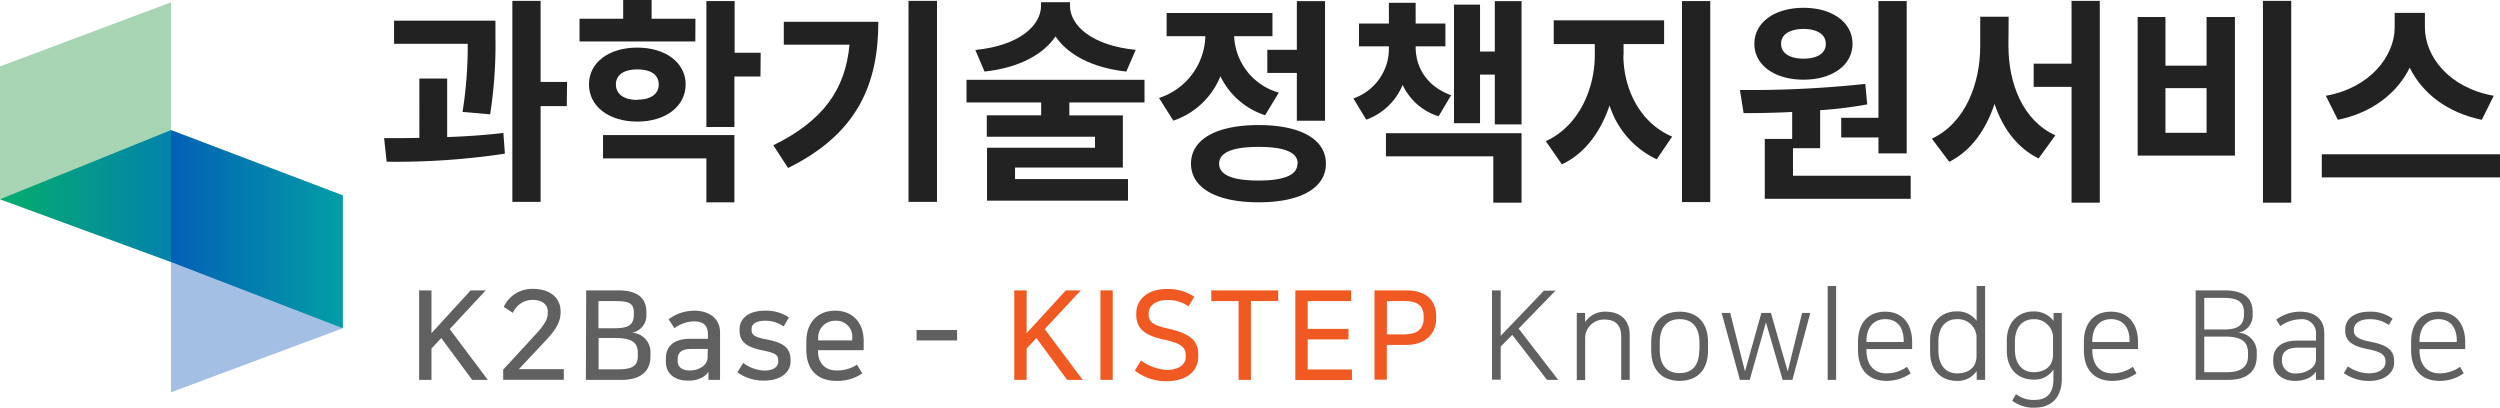 <svg xmlns="http://www.w3.org/2000/svg" xmlns:xlink="http://www.w3.org/1999/xlink" viewBox="0 0 431.78 70.39"><defs><style>.cls-1{fill:#a4bfe4;}.cls-2{fill:url(#무제_그라디언트_20);}.cls-3{fill:#a7d5b3;}.cls-4{fill:url(#무제_그라디언트_31);}.cls-5{fill:#222;}.cls-6{fill:#606060;}.cls-7{fill:#f15922;}</style><linearGradient id="무제_그라디언트_20" x1="29.53" y1="39.58" x2="59.21" y2="39.58" gradientUnits="userSpaceOnUse"><stop offset="0" stop-color="#0360b5"/><stop offset="1" stop-color="#039ea6"/></linearGradient><linearGradient id="무제_그라디언트_31" y1="33.86" x2="29.53" y2="33.86" gradientUnits="userSpaceOnUse"><stop offset="0" stop-color="#05ad6b"/><stop offset="1" stop-color="#0382ad"/></linearGradient></defs><title>logo-ko (3)</title><g id="레이어_2" data-name="레이어 2"><g id="레이어_1-2" data-name="레이어 1"><g id="logo-ko"><polygon class="cls-1" points="29.53 22.47 29.53 67.75 59.21 56.69 59.21 33.75 29.53 22.47"/><polygon class="cls-2" points="29.53 22.47 29.53 45.25 59.21 56.69 59.21 33.75 29.53 22.47"/><polygon class="cls-3" points="29.53 0.4 29.53 45.25 0 34.41 0 11.47 29.53 0.4"/><polygon class="cls-4" points="29.53 22.47 0 34.41 29.53 45.25 29.53 22.47"/><path class="cls-5" d="M77.23,23.67c3.29-.11,6.62-.34,9.71-.71l.26,3.58a125.88,125.88,0,0,1-20.42,1.39l-.44-4.07c1.88,0,4,0,6.09-.05V13.56h4.8Zm2.66-4.34a72.84,72.84,0,0,0,.89-11.76H68.06v-4H85.57V6.44a77.33,77.33,0,0,1-.92,13.31Zm18-1H93.37V34.87H88.49V.15h4.88v14h4.57Z"/><path class="cls-5" d="M120.09,7.16h-20V3.24h7.54V0h4.91V3.24h7.57ZM110.07,21c-4.88,0-8.35-2.61-8.35-6.42s3.47-6.36,8.35-6.36,8.35,2.6,8.35,6.36S115,21,110.07,21Zm-5.91,2.33h22.68V34.94H122V27.36H104.15v-4Zm5.91-6.11c2.18,0,3.7-.87,3.7-2.64s-1.51-2.6-3.7-2.6-3.7.87-3.7,2.6S107.85,17.26,110.07,17.26Zm21.27-4h-4.5v8.71H122V.18h4.88V9.11h4.5Z"/><path class="cls-5" d="M151.7,3.76c0,10.63-3.5,19.3-15.59,25.25l-2.55-3.92c8.69-4.26,12.45-9.69,13.16-17.38H135.37V3.76ZM161.83.15V34.87h-4.92V.15Z"/><path class="cls-5" d="M184.69,17.71v2.22h9.24v9H175.31v2h19.51v3.73H170.47V25.51h18.65V23.62H170.43v-3.7h9.39V17.7H166.93V13.78h30.74V17.7h-13Zm9.84-5.35c-5.88-.64-10.09-2.9-12.23-6.07-2.14,3.17-6.39,5.43-12.26,6.07l-1.59-3.73C176.1,7.88,179.8,4.37,179.8,1V.38h5V1c0,3.35,3.7,6.86,11.35,7.61Z"/><path class="cls-5" d="M218.5,19.9a13,13,0,0,1-7.72-6.74,13.37,13.37,0,0,1-8.13,7.68l-2.47-3.92a11.55,11.55,0,0,0,8-10.67h-6.69v-4h18.28v4h-6.62A10.62,10.62,0,0,0,220.86,16ZM229,28.27c0,4.23-4.42,6.67-11.63,6.67s-11.67-2.45-11.67-6.67,4.42-6.67,11.67-6.67S229,24.05,229,28.27Zm-4.87,0c0-2-2.33-2.9-6.77-2.9s-6.8.94-6.8,2.9,2.33,2.91,6.8,2.91S224.08,30.22,224.08,28.27Zm-.15-19.71V.19h4.87V20.85h-4.87V12.6h-5.1v-4h5.1Z"/><path class="cls-5" d="M248.46,20.09a10.29,10.29,0,0,1-6.21-5.42,10.75,10.75,0,0,1-6.28,6L233.75,17a9.12,9.12,0,0,0,6.13-8.89V8h-5.17V4.06h5.17V.48h4.62V4.06h5.14V8H244.5v.12c0,3.5,1.89,6.78,6.13,8.33ZM239.38,23h23.41v12h-4.88V27H239.37V23ZM262.79.18v21.3h-4.62v-8.6h-2.55v8.4h-4.5V.79h4.5V8.9h2.55V.19h4.62Z"/><path class="cls-5" d="M280.38,9.53c0,5.65,2.73,11.65,8.42,14.06l-2.66,3.92a15.42,15.42,0,0,1-8.15-9.3c-1.52,4.52-4.25,8.33-8.24,10.17l-2.77-4c5.7-2.6,8.46-9,8.46-14.89V7.61h-7.09V3.51h19.06v4.1h-7V9.53Zm15-9.35V34.9h-4.88V.18Z"/><path class="cls-5" d="M330,30.34v4H304.8V24h4.73V19.34c-3,.15-5.83.2-8.39.2l-.63-4a185.73,185.73,0,0,0,21.65-1.05l.33,3.54a70.48,70.48,0,0,1-8.13,1V25.6h-4.69v4.75H330ZM303,7.57c0-3.7,3.5-6.22,8.49-6.22s8.46,2.53,8.46,6.22-3.51,6.19-8.46,6.19S303,11.27,303,7.57Zm4.62,0c0,1.69,1.59,2.56,3.88,2.56s3.84-.87,3.84-2.56S313.74,5,311.49,5,307.61,5.88,307.61,7.57Zm16.81,12.78V.18h4.88V26.49h-4.88V23.74H318V20.35Z"/><path class="cls-5" d="M346.88,7.88c0,6.56,2.48,12.93,8.1,15.49l-2.89,4c-3.73-1.84-6.2-5.24-7.61-9.42-1.48,4.44-4,8.06-7.82,10l-3-4c5.77-2.71,8.35-9.46,8.35-16.06v-5h4.91ZM362.66.15V35h-4.88V15h-6.54V11h6.54V.15Z"/><path class="cls-5" d="M374,2.94v8.4h7.1V2.94H386V26.87H369.2V2.94Zm0,20h7.1V15.22H374ZM395.72.15V35h-4.88V.15Z"/><path class="cls-5" d="M431.78,26.64v4H401v-4Zm-3.14-5.95c-5.91-1.21-10.27-4.55-12.45-9-2.18,4.41-6.5,7.8-12.42,9l-2.07-4.15c7.65-1.36,11.89-6.86,11.89-11.83V2.22h5.22V4.71c0,5.09,4.21,10.47,11.89,11.83Z"/><path class="cls-6" d="M77.67,56.84l6.58,8.77h-2.7l-5.34-7.23L74.52,60.2v5.41H72.39V50.15h2.13v7.39l6.77-7.39h2.6Z"/><path class="cls-6" d="M92.68,57.57c1.76-1.93,1.93-2.79,1.93-3.61v-.17c0-1.22-1-2-2.66-2a3.7,3.7,0,0,0-3.37,2.25L87,53a5.41,5.41,0,0,1,5-3.11c3.13,0,4.82,1.63,4.82,3.88V54c0,1.67-1,3.13-2.38,4.61l-4.82,5.14h7.76v1.85H86.91V63.83Z"/><path class="cls-6" d="M101.24,50.15h5.49c3.28,0,4.91,1.24,4.91,3.77v.45a3,3,0,0,1-2.49,3.09A3.35,3.35,0,0,1,112.34,61v.53c0,2.53-1.6,4.08-5,4.08h-6.15ZM103.36,52v4.69h2.74c2.15,0,3.37-.38,3.37-2.31V54c0-1.82-1.09-2-3.52-2Zm0,11.79h3.24c2.42,0,3.56-.45,3.56-2.27V61c0-1.89-1-2.62-4-2.62h-2.77v5.36Z"/><path class="cls-6" d="M115,62.48V61.9c0-2,1.27-3.39,4.27-3.39h3v-.69c0-1.56-.71-2.31-2.42-2.31a5.74,5.74,0,0,0-3.37,1.18l-1-1.55a7.48,7.48,0,0,1,4.42-1.48c2.62,0,4.46,1.38,4.46,3.73v8.22h-2V64.19h0a2.79,2.79,0,0,1-1.1,1,4.48,4.48,0,0,1-2.34.54C116.53,65.78,115,64.53,115,62.48Zm7.25-2.21h-2.94c-1.62,0-2.27.66-2.27,1.78v.3c0,1.13.92,1.63,2,1.63a3.6,3.6,0,0,0,2.38-.73,2,2,0,0,0,.79-1.82Z"/><path class="cls-6" d="M134.41,62.45v-.17c0-1-.47-1.31-2.68-1.76-2.6-.53-4-1.37-4-3.43v-.25c0-1.63,1.33-3.18,4.37-3.18a7.1,7.1,0,0,1,4.16,1.16l-.92,1.57a5.28,5.28,0,0,0-3.09-1c-1.73,0-2.44.6-2.44,1.42v.19c0,.92.71,1.27,2.53,1.61,2.85.54,4.2,1.39,4.2,3.56v.28c0,1.84-1.74,3.28-4.46,3.28a7.77,7.77,0,0,1-4.72-1.42l1-1.63A6.48,6.48,0,0,0,132,64C133.51,64,134.41,63.4,134.41,62.45Z"/><path class="cls-6" d="M148.93,64.49a7.56,7.56,0,0,1-4.53,1.29c-2.89,0-5.14-1.61-5.14-5.41V59.05c0-3.56,2.14-5.39,5-5.39s4.91,1.91,4.91,5.26v1.56h-7.9v.09c0,2.21,1.31,3.41,3.18,3.41a6.18,6.18,0,0,0,3.56-1Zm-7.62-6v.3h5.88V58.4a2.73,2.73,0,0,0-2.89-3A2.9,2.9,0,0,0,141.31,58.49Z"/><path class="cls-6" d="M158.3,57h7v1.8h-7Z"/><path class="cls-7" d="M180.43,56.84,187,65.61h-2.7L179,58.38l-1.69,1.82v5.41h-2.13V50.15h2.13v7.39l6.77-7.39h2.6Z"/><path class="cls-7" d="M192.18,50.15V65.61h-2.12V50.15Z"/><path class="cls-7" d="M204.79,61.66v-.34c0-1.35-.88-2-3.39-2.58-2.92-.62-5.15-1.52-5.15-4.31v-.38c0-2.1,1.74-4.14,5.3-4.14a8.16,8.16,0,0,1,4.72,1.35l-1,1.65a6.19,6.19,0,0,0-3.69-1.09c-1.93,0-3.19,1-3.19,2.21v.34c0,1.42,1.26,1.93,3.56,2.44,3.81.86,5,2.21,5,4.36v.38c0,2.83-2.34,4.29-5.51,4.29A8.7,8.7,0,0,1,196,64l1.07-1.74a8.4,8.4,0,0,0,4.38,1.63C203.67,63.91,204.79,62.88,204.79,61.66Z"/><path class="cls-7" d="M213.92,65.61V52H209.2V50.15h11.56V52h-4.71V65.61Z"/><path class="cls-7" d="M233.35,50.15V52h-7.5v4.8h7.05v1.82h-7.05v5.19h7.65v1.83h-9.78V50.15Z"/><path class="cls-7" d="M237.39,50.15h5.54c3.49,0,5.12,1.88,5.12,4.41V55c0,2.51-1.76,4.57-5.12,4.57h-3.41v6h-2.13ZM239.53,52v5.75h3c2.23,0,3.35-.9,3.35-2.77v-.39c0-1.75-1.12-2.59-3.11-2.59Z"/><path class="cls-6" d="M262.28,56.75l6.84,8.86h-1.93l-6-7.77-2,2v5.73h-1.5V50.15h1.5V58l7.47-7.8h2Z"/><path class="cls-6" d="M281.47,57.82v7.79H280V58.19c0-1.65-.62-3-2.91-3a3.24,3.24,0,0,0-3.31,2.94v7.51h-1.45V54.05h1.43v1.61a4.06,4.06,0,0,1,3.54-1.83C280,53.83,281.47,55.42,281.47,57.82Z"/><path class="cls-6" d="M295,59.09v1.43c0,3.33-1.82,5.26-4.91,5.26s-4.91-1.93-4.91-5.26V59.09c0-3.35,1.82-5.26,4.91-5.26S295,55.76,295,59.09Zm-1.48,1.35V59.17c0-2.72-1.31-4.05-3.43-4.05s-3.43,1.33-3.43,4.05v1.27c0,2.72,1.3,4,3.43,4S293.48,63.16,293.48,60.44Z"/><path class="cls-6" d="M300.5,65.61l-3.15-11.56h1.48l2.55,10.1,2.83-10.1h1.65l2.9,10.1,2.48-10.1h1.42l-3.09,11.56h-1.69L305,55.68l-2.8,9.93Z"/><path class="cls-6" d="M315.66,49.4h1.46V65.61h-1.46Z"/><path class="cls-6" d="M330,64.47a7.14,7.14,0,0,1-4.21,1.31c-3.06,0-4.89-1.93-4.89-5.3V59.05c0-3.29,1.8-5.22,4.7-5.22s4.65,2,4.65,5.26v1.2h-7.89v.19c0,2.55,1.33,4,3.45,4a5.91,5.91,0,0,0,3.54-1.13Zm-1.21-5.4v-.2c0-2.4-1.17-3.75-3.19-3.75s-3.24,1.48-3.24,3.75v.2Z"/><path class="cls-6" d="M341.39,64.08h0a3.88,3.88,0,0,1-3.43,1.7c-2.66,0-4.61-1.8-4.61-5v-2c0-3.15,1.95-5,4.59-5a4.11,4.11,0,0,1,3.45,1.63V49.4h1.46V65.61h-1.44Zm-6.6-3.47c0,2.47,1.29,3.88,3.22,3.88s3.36-1,3.36-3V58A3.23,3.23,0,0,0,338,55.12c-2,0-3.22,1.44-3.22,3.88Z"/><path class="cls-6" d="M354.62,63.87h0a3.84,3.84,0,0,1-3.41,1.69c-2.66,0-4.61-1.8-4.61-5V58.79c0-3.15,2-5,4.59-5a4.16,4.16,0,0,1,3.48,1.63V54.05h1.43V65.41c0,3.28-1.84,5-4.71,5a6.09,6.09,0,0,1-3.86-1.2l.66-1.14a4.88,4.88,0,0,0,3.2,1c2.12,0,3.26-1.14,3.26-3.56V63.87ZM348,60.4c0,2.46,1.29,3.88,3.22,3.88s3.36-1,3.36-3V58a3.23,3.23,0,0,0-3.36-2.87c-1.95,0-3.22,1.44-3.22,3.88Z"/><path class="cls-6" d="M369,64.47a7.08,7.08,0,0,1-4.2,1.31c-3.07,0-4.89-1.93-4.89-5.3V59.05c0-3.29,1.8-5.22,4.69-5.22s4.66,2,4.66,5.26v1.2h-7.89v.19c0,2.55,1.33,4,3.45,4a6,6,0,0,0,3.54-1.13Zm-1.2-5.4v-.2c0-2.4-1.18-3.75-3.2-3.75s-3.23,1.48-3.23,3.75v.2Z"/><path class="cls-6" d="M379.22,50.15h4.93c3.28,0,4.91,1.24,4.91,3.77v.45a3,3,0,0,1-2.48,3.09A3.35,3.35,0,0,1,389.77,61v.53c0,2.53-1.61,4.08-4.95,4.08h-5.6Zm1.48,1.3V56.9h3.5c2.14,0,3.36-.64,3.36-2.57v-.39c0-1.82-1.09-2.49-3.51-2.49Zm0,12.83h4c2.42,0,3.56-1,3.56-2.77V61c0-1.89-.94-2.87-4-2.87H380.7Z"/><path class="cls-6" d="M392.62,62.48V62c0-1.86,1.4-3.17,4.08-3.17H400V57.76a2.42,2.42,0,0,0-2.75-2.62,6.13,6.13,0,0,0-3.41,1.18l-.71-1.11a7,7,0,0,1,4.14-1.38c2.58,0,4.16,1.36,4.16,3.69v8.09H400V64.19h0a3.29,3.29,0,0,1-1.29,1.1,5.31,5.31,0,0,1-2.34.49C394.15,65.78,392.62,64.51,392.62,62.48ZM400,60.05h-3.24c-1.84,0-2.64.84-2.64,2v.34a2.19,2.19,0,0,0,2.47,2.1,4.1,4.1,0,0,0,2.31-.66A2.1,2.1,0,0,0,400,62Z"/><path class="cls-6" d="M412,62.6v-.21c0-1.16-.9-1.67-3.11-2.1s-3.84-1.2-3.84-3.09v-.3c0-1.65,1.35-3.07,4.18-3.07a6.36,6.36,0,0,1,4,1.21l-.66,1.09a5.49,5.49,0,0,0-3.35-1c-1.74,0-2.68.79-2.68,1.8v.24c0,1,1.07,1.52,2.89,1.86,2.86.54,4.06,1.46,4.06,3.31v.32c0,1.84-1.8,3.13-4.25,3.13a7.49,7.49,0,0,1-4.44-1.35l.71-1.16a6.55,6.55,0,0,0,3.65,1.2C411,64.47,412,63.59,412,62.6Z"/><path class="cls-6" d="M425.52,64.47a7.09,7.09,0,0,1-4.21,1.31c-3.06,0-4.88-1.93-4.88-5.3V59.05c0-3.29,1.8-5.22,4.69-5.22s4.65,2,4.65,5.26v1.2h-7.89v.19c0,2.55,1.33,4,3.46,4a5.9,5.9,0,0,0,3.53-1.13Zm-1.2-5.4v-.2c0-2.4-1.18-3.75-3.2-3.75s-3.24,1.48-3.24,3.75v.2Z"/></g></g></g></svg>